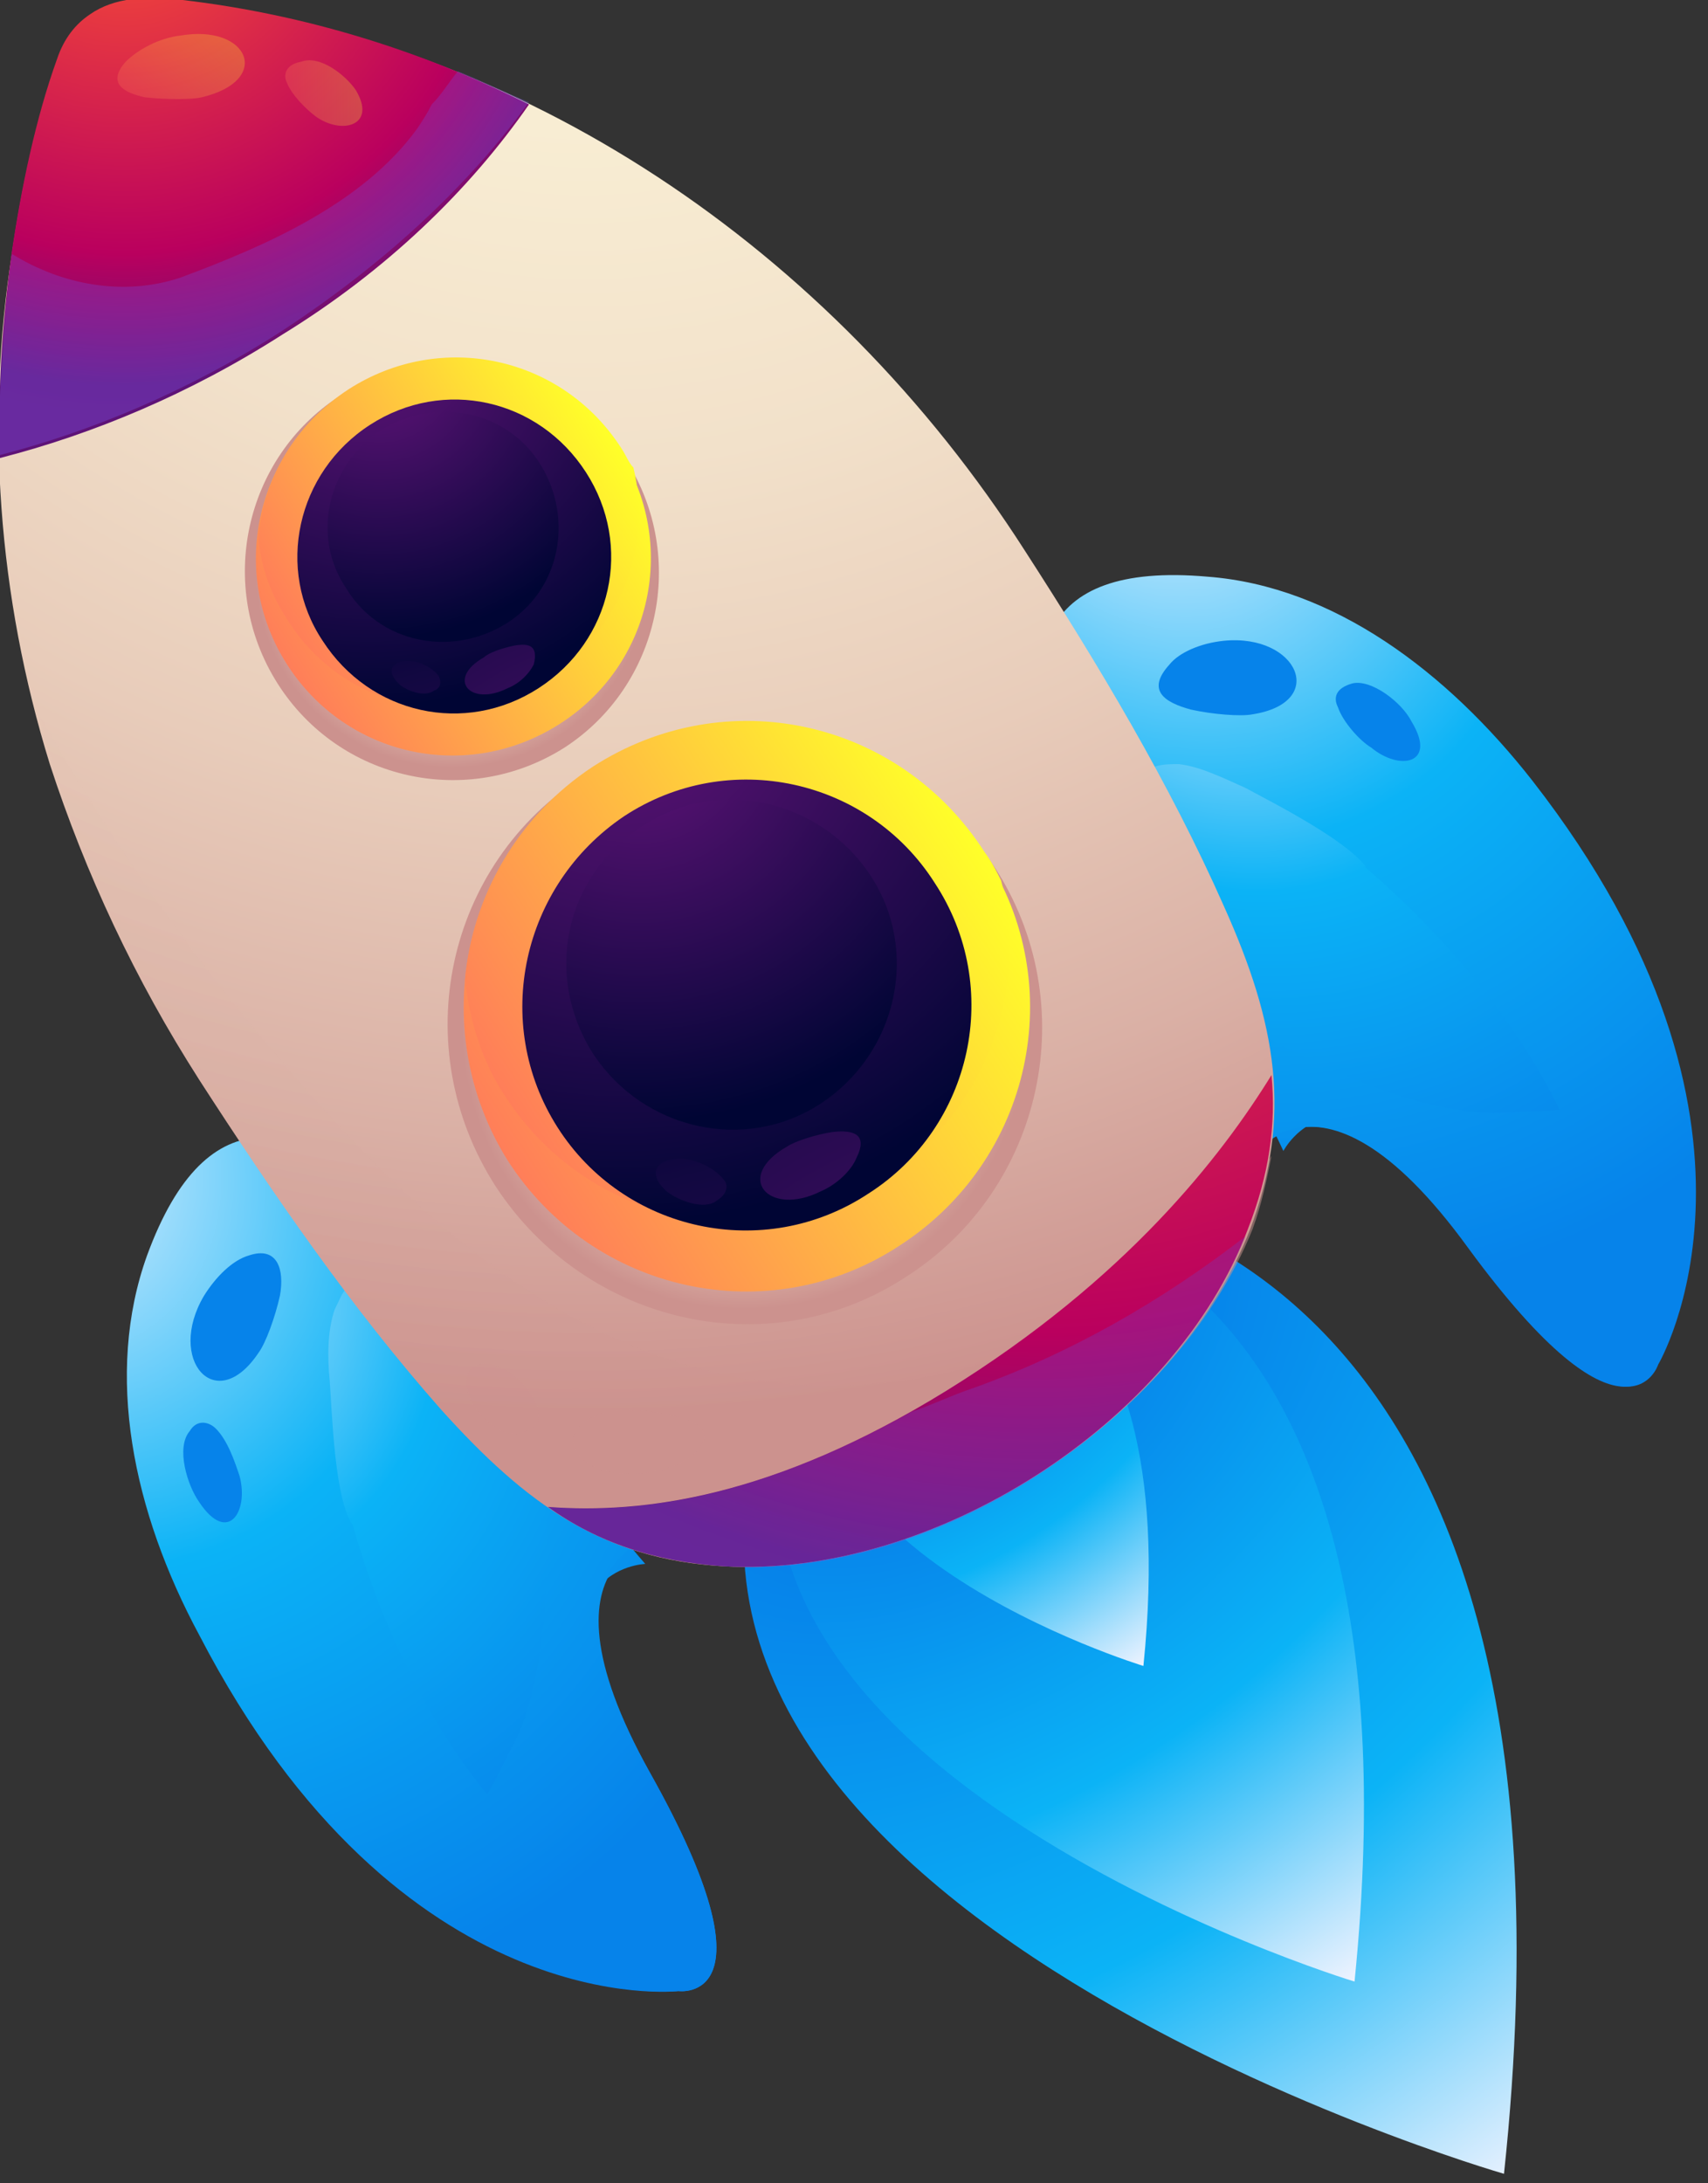 <svg width="72" height="92" viewBox="0 0 72 92" fill="none" xmlns="http://www.w3.org/2000/svg">
<rect x="0" y="0" width="72" height="92" fill="#333333" stroke="none"/>
<g clip-path="url(#clip0_122_427)">
<path d="M44.5 50.4C44.5 50.4 67.7 51.4 63.4 91.6C63.4 91.6 22.8 79.9 33 58C34.5 54.8 39.4 49.8 44.5 50.4Z" fill="url(#paint0_radial_122_427)"/>
<path d="M43.1 51.1C43.1 51.1 60.3 51.9 57.1 83.5C57.1 83.5 26.4 74.2 33.9 56.9C35 54.4 39.2 50.6 43.1 51.1Z" fill="url(#paint1_radial_122_427)"/>
<path d="M40.4 52.2C40.4 52.2 50 52.6 48.2 70.2C48.2 70.2 31.1 65 35.3 55.4C35.9 54 38.2 51.9 40.4 52.2Z" fill="url(#paint2_radial_122_427)"/>
<path d="M52.4 49.3C48.7 41 36.1 23 50.9 24.3C56.2 24.7 61 28.3 64.6 32.9C75.9 47.4 69.9 57.5 69.9 57.5C69.9 57.5 68.6 61.6 62 52.6C55.4 43.5 52.4 49.3 52.4 49.3Z" fill="url(#paint3_radial_122_427)"/>
<path d="M48.7 32.3C49 32.2 49.3 32.2 49.7 32.2C50.6 32.3 51.6 32.8 52.5 33.2C53.6 33.8 57 35.5 57.7 36.7C57.7 36.6 57.5 36.5 57.5 36.5C61 39.5 64.5 43.6 66.3 48C67.1 49.9 68.8 53.4 67.3 55C65.6 56.8 62.9 52.7 61.8 51.2C56.5 43.9 54.1 48.5 54.1 48.5C52.3 44.6 48.1 38 47.4 33.4C48 32.9 48.2 32.5 48.7 32.3Z" fill="url(#paint4_radial_122_427)"/>
<path d="M45.6 35.6C45.6 35.6 45.6 35.7 45.7 35.7C47.2 38.8 49.6 41.7 52.4 43.2C54.3 44.2 56.3 45.2 58.2 45.9C59.8 46.5 61.6 46.9 63.2 46.9C64.5 46.8 65.9 46.9 67 46.5C68.5 45.9 69.7 45.5 70.7 44.8C72.7 52.7 69.8 57.5 69.8 57.5C69.8 57.5 68.5 61.6 61.9 52.6C55.3 43.5 52.3 49.3 52.3 49.3C50.8 45.7 47.6 40.4 45.6 35.6Z" fill="url(#paint5_radial_122_427)"/>
<path d="M50.2 29.9C51.1 30.1 52.3 30.2 52.8 30.1C56 29.6 54.7 26.7 51.6 27C50.6 27.1 49.7 27.5 49.3 28C48.3 29.1 49.1 29.6 50.2 29.9Z" fill="url(#paint6_radial_122_427)"/>
<path d="M56.4 29.8C56.6 30.4 57.3 31.2 57.8 31.5C59 32.5 60.6 32.2 59.5 30.4C59.1 29.6 57.8 28.6 57 28.8C56.3 29 56.2 29.4 56.4 29.8Z" fill="url(#paint7_radial_122_427)"/>
<path d="M28.4 64.7C22.4 57.9 11.3 39 6.2 52.9C4.4 57.9 5.6 63.7 8.4 68.9C16.9 85.3 28.6 83.9 28.6 83.9C28.6 83.9 32.9 84.5 27.4 74.7C22 65 28.4 64.7 28.4 64.7Z" fill="url(#paint8_radial_122_427)"/>
<path d="M14.6 54.3C14.4 54.5 14.3 54.8 14.1 55.2C13.8 56.1 13.8 57.2 13.9 58.2C14 59.5 14.1 63.3 14.9 64.3C14.9 64.2 14.8 64.1 14.8 64C16 68.4 18.3 73.4 21.6 76.8C23 78.3 25.5 81.3 27.5 80.6C29.8 79.8 27.2 75.6 26.4 74C22 66.1 27.2 65.9 27.2 65.9C24.4 62.7 20.1 56.1 16.2 53.5C15.4 53.8 14.9 53.9 14.6 54.3Z" fill="url(#paint9_radial_122_427)"/>
<path d="M18.8 52.8C18.8 52.8 18.8 52.9 18.9 52.9C21.1 55.5 22.7 58.9 22.9 62.1C23.1 64.3 23.1 66.4 22.9 68.5C22.7 70.2 22.4 72 21.7 73.4C21.1 74.5 20.6 75.8 19.7 76.7C18.5 77.8 17.7 78.7 16.6 79.4C22.9 84.5 28.6 83.9 28.6 83.9C28.6 83.9 32.9 84.5 27.4 74.7C21.9 64.9 28.4 64.6 28.4 64.6C25.9 61.7 22.4 56.6 18.8 52.8Z" fill="url(#paint10_radial_122_427)"/>
<path d="M11.8 54.6C11.6 55.5 11.2 56.6 10.9 57C9.1 59.7 7 57.3 8.6 54.6C9.1 53.8 9.8 53.1 10.5 52.9C11.7 52.5 12 53.5 11.8 54.6Z" fill="url(#paint11_radial_122_427)"/>
<path d="M9.1 60.2C9.6 60.7 9.9 61.6 10.1 62.2C10.5 63.7 9.6 65.1 8.4 63.3C7.9 62.6 7.4 61 8 60.3C8.3 59.8 8.8 59.9 9.1 60.2Z" fill="url(#paint12_radial_122_427)"/>
<path d="M3.9 0.7C4.9 -3.33786e-05 6.3 -0.1 7.8 0.1C21.9 1.7 35 10.4 43.2 23.2C46.3 28 49.3 33 51.6 38.2C53.8 43.1 54.5 47 52.7 51.8C49.5 60 39.3 66.5 30.5 66C25.4 65.7 22.2 63.4 18.6 59.4C14.8 55.1 11.5 50.3 8.4 45.5C5.7 41.3 3.6 36.8 2.1 32.2C-0.1 25.1 -0.6 17.7 0.5 10.7C0.9 8 1.5 5.1 2.4 2.6C2.8 1.7 3.2 1.1 3.9 0.7Z" fill="url(#paint13_radial_122_427)"/>
<path opacity="0.5" d="M2.2 32.1C2 31.5 1.8 30.8 1.7 30.2C4.3 34.8 7.3 39.2 10.6 43.2C15.9 49.6 22 56 30.4 57.9C38.9 59.7 47.2 56.4 52.7 49.9C52.8 49.8 52.9 49.7 52.9 49.6C53 49.5 53.1 49.3 53.3 49.2C53.4 49 53.5 48.9 53.6 48.7C53.4 49.7 53.2 50.7 52.8 51.8C49.5 60 39.3 66.5 30.5 66C25.4 65.7 22.2 63.4 18.6 59.4C14.8 55.1 11.5 50.3 8.4 45.5C5.8 41.3 3.6 36.8 2.2 32.1Z" fill="url(#paint14_radial_122_427)"/>
<g opacity="0.4">
<path opacity="0.4" d="M28.6 59.7C27.8 59.5 26.7 59.4 26.2 59.4C23.1 59.7 23.8 62.2 26.7 62.1C27.6 62.1 28.6 61.8 29.1 61.4C30.2 60.5 29.6 60 28.6 59.7Z" fill="url(#paint15_radial_122_427)"/>
<path opacity="0.4" d="M22.7 59.5C22.6 58.9 22.1 58.3 21.7 58C20.7 57.1 19.2 57.3 19.8 58.9C20.1 59.6 21.1 60.6 21.9 60.4C22.6 60.2 22.8 59.9 22.7 59.5Z" fill="url(#paint16_radial_122_427)"/>
</g>
<path d="M30.5 66C27.6 65.8 25.2 65 23.1 63.5C27.1 63.8 32.6 63.1 39.9 58.6C47.5 53.9 51.5 48.7 53.6 45.3C53.8 47.4 53.5 49.5 52.6 51.8C49.5 60 39.3 66.5 30.5 66Z" fill="url(#paint17_radial_122_427)"/>
<path opacity="0.3" d="M41 58.5C45.2 57 49 54.8 52.5 52.1C49.2 60.2 39.2 66.6 30.5 66C27.6 65.8 25.2 65 23.1 63.5C26.8 63.8 31.8 63.2 38.4 59.5C39.3 59.2 40.1 58.8 41 58.5Z" fill="url(#paint18_radial_122_427)"/>
<path d="M11.9 14.1C8 16.6 3.9 18.3 4.95911e-05 19.3C-0.1 16.4 0.1 13.5 0.5 10.6C0.9 7.9 1.5 5 2.4 2.5C2.7 1.6 3.2 1 3.8 0.6C4.8 -0.1 6.2 -0.2 7.7 -8.97795e-06C12.8 0.6 17.7 2.1 22.3 4.4C19.8 8 16.3 11.4 11.9 14.1Z" fill="url(#paint19_radial_122_427)"/>
<path opacity="0.3" d="M0.5 10.7C2.6 12 5.2 12.5 7.6 11.7C11.1 10.4 15.3 8.6 17.6 5.4C17.8 5.1 18 4.8 18.2 4.4C18.6 4 18.9 3.5 19.3 3C20.3 3.4 21.3 3.9 22.3 4.3C19.7 7.9 16.1 11.2 11.8 14C7.9 16.5 3.8 18.2 -0.1 19.2C5.14984e-05 16.4 0.1 13.6 0.5 10.7Z" fill="url(#paint20_radial_122_427)"/>
<g opacity="0.5">
<path opacity="0.5" d="M6.1 4.1C7 4.2 8.1 4.2 8.5 4.1C11.5 3.4 10.5 1 7.6 1.5C6.7 1.6 5.8 2.1 5.3 2.6C4.5 3.5 5.2 3.9 6.1 4.1Z" fill="url(#paint21_linear_122_427)"/>
<path opacity="0.5" d="M12.1 3.5C12.3 4 12.9 4.6 13.3 4.9C14.4 5.7 15.9 5.3 15 3.8C14.6 3.2 13.5 2.3 12.7 2.6C12.1 2.7 11.9 3.1 12.1 3.5Z" fill="url(#paint22_linear_122_427)"/>
</g>
<path d="M20.9 50C24.7 55.8 32.4 57.6 38.2 53.8C44 50.1 45.7 42.3 41.9 36.5C38.1 30.7 30.4 28.9 24.6 32.7C18.8 36.4 17.1 44.1 20.9 50Z" fill="url(#paint23_radial_122_427)"/>
<path d="M21.4 48.9C25 54.5 32.4 56.1 37.9 52.5C43.5 48.9 45.1 41.5 41.5 36C37.9 30.4 30.5 28.8 25 32.4C19.5 35.9 17.9 43.3 21.4 48.9Z" fill="url(#paint24_linear_122_427)"/>
<path d="M21.3 46.2C20.3 44.7 19.8 43 19.6 41.3C19.9 37.8 21.8 34.4 25 32.3C30.6 28.7 37.9 30.3 41.5 35.9C41.8 36.3 42 36.7 42.2 37.1C43.4 41.8 41.5 46.9 37.3 49.6C31.9 53.1 24.8 51.6 21.3 46.2Z" fill="url(#paint25_linear_122_427)"/>
<path d="M23.5 47.5C26.3 51.9 32.2 53.2 36.6 50.3C41 47.5 42.3 41.6 39.4 37.2C36.6 32.8 30.7 31.5 26.3 34.4C22 37.3 20.7 43.1 23.5 47.5Z" fill="url(#paint26_radial_122_427)"/>
<path d="M25 44.4C27.1 47.6 31.4 48.6 34.6 46.5C37.8 44.4 38.8 40.1 36.7 36.9C34.6 33.7 30.3 32.7 27.1 34.8C23.8 36.9 22.9 41.1 25 44.4Z" fill="url(#paint27_radial_122_427)"/>
<path d="M35.1 47.7C34.4 47.8 33.5 48.1 33.2 48.3C30.9 49.6 32.4 51.3 34.6 50.2C35.3 49.9 35.9 49.3 36.1 48.8C36.6 47.8 36 47.6 35.1 47.7Z" fill="url(#paint28_radial_122_427)"/>
<path d="M30.5 49.7C30.2 49.3 29.6 49 29.2 48.9C28.1 48.6 27 49.2 28.1 50.2C28.6 50.6 29.7 51 30.2 50.6C30.7 50.3 30.7 49.9 30.5 49.7Z" fill="url(#paint29_radial_122_427)"/>
<path d="M11.7 28.8C14.3 32.9 19.7 34.1 23.8 31.5C27.8 28.9 29 23.5 26.4 19.4C23.8 15.3 18.4 14.1 14.3 16.7C10.3 19.3 9.1 24.7 11.7 28.8Z" fill="url(#paint30_radial_122_427)"/>
<path d="M12.1 28C14.6 31.9 19.7 33 23.6 30.5C27.5 28 28.6 22.9 26.1 19C23.6 15.1 18.5 14 14.6 16.5C10.8 19 9.6 24.1 12.1 28Z" fill="url(#paint31_linear_122_427)"/>
<path d="M12.1 26.1C11.4 25 11 23.9 10.9 22.7C11.1 20.2 12.4 17.9 14.7 16.4C18.6 13.9 23.7 15 26.2 18.9C26.4 19.2 26.5 19.5 26.7 19.7C27.5 23 26.2 26.5 23.2 28.4C19.4 31 14.5 29.9 12.1 26.1Z" fill="url(#paint32_linear_122_427)"/>
<path d="M13.6 27C15.6 30.1 19.6 31 22.7 29C25.8 27 26.7 23 24.7 19.9C22.7 16.8 18.7 15.9 15.6 17.9C12.5 19.9 11.6 24 13.6 27Z" fill="url(#paint33_radial_122_427)"/>
<path d="M14.6 24.8C16 27.1 19 27.7 21.3 26.3C23.6 24.9 24.2 21.9 22.8 19.6C21.4 17.3 18.4 16.7 16.1 18.1C13.8 19.6 13.1 22.6 14.6 24.8Z" fill="url(#paint34_radial_122_427)"/>
<path d="M21.7 27.2C21.2 27.3 20.6 27.5 20.4 27.7C18.8 28.6 19.8 29.8 21.4 29C21.9 28.8 22.3 28.4 22.5 28C22.7 27.2 22.3 27.1 21.7 27.2Z" fill="url(#paint35_radial_122_427)"/>
<path d="M18.5 28.5C18.3 28.2 17.9 28 17.6 27.9C16.8 27.7 16.1 28.1 16.8 28.8C17.1 29.1 17.9 29.4 18.3 29.1C18.6 29 18.6 28.7 18.5 28.5Z" fill="url(#paint36_radial_122_427)"/>
</g>
<defs>
<radialGradient id="paint0_radial_122_427" cx="0" cy="0" r="1" gradientUnits="userSpaceOnUse" gradientTransform="translate(39.196 57.216) rotate(53.364) scale(42.848 61.517)">
<stop offset="0.188" stop-color="#0683EA"/>
<stop offset="0.603" stop-color="#0BB3F6"/>
<stop offset="1" stop-color="#F2F4FF"/>
</radialGradient>
<radialGradient id="paint1_radial_122_427" cx="0" cy="0" r="1" gradientUnits="userSpaceOnUse" gradientTransform="translate(38.666 56.419) rotate(54.971) scale(33.027 46.72)">
<stop offset="0.188" stop-color="#0683EA"/>
<stop offset="0.603" stop-color="#0BB3F6"/>
<stop offset="1" stop-color="#F2F4FF"/>
</radialGradient>
<radialGradient id="paint2_radial_122_427" cx="0" cy="0" r="1" gradientUnits="userSpaceOnUse" gradientTransform="translate(37.901 55.105) rotate(54.971) scale(18.401 26.03)">
<stop offset="0.188" stop-color="#0683EA"/>
<stop offset="0.603" stop-color="#0BB3F6"/>
<stop offset="1" stop-color="#F2F4FF"/>
</radialGradient>
<radialGradient id="paint3_radial_122_427" cx="0" cy="0" r="1" gradientUnits="userSpaceOnUse" gradientTransform="translate(48.71 17.459) rotate(147.297) scale(39.704 48.07)">
<stop stop-color="#F2F4FF"/>
<stop offset="0.397" stop-color="#0BB3F6"/>
<stop offset="0.812" stop-color="#0683EA"/>
</radialGradient>
<radialGradient id="paint4_radial_122_427" cx="0" cy="0" r="1" gradientUnits="userSpaceOnUse" gradientTransform="translate(50.868 23.459) rotate(147.297) scale(30.91 37.424)">
<stop stop-color="#F2F4FF"/>
<stop offset="0.397" stop-color="#0BB3F6"/>
<stop offset="0.812" stop-color="#0683EA"/>
</radialGradient>
<radialGradient id="paint5_radial_122_427" cx="0" cy="0" r="1" gradientUnits="userSpaceOnUse" gradientTransform="translate(48.709 17.458) rotate(147.297) scale(39.704 48.071)">
<stop stop-color="#F2F4FF"/>
<stop offset="0.397" stop-color="#0BB3F6"/>
<stop offset="0.812" stop-color="#0683EA"/>
</radialGradient>
<radialGradient id="paint6_radial_122_427" cx="0" cy="0" r="1" gradientUnits="userSpaceOnUse" gradientTransform="translate(59.124 -69.861) rotate(129.826) scale(33.353 39.23)">
<stop stop-color="#F2F4FF"/>
<stop offset="0.397" stop-color="#0BB3F6"/>
<stop offset="0.812" stop-color="#0683EA"/>
</radialGradient>
<radialGradient id="paint7_radial_122_427" cx="0" cy="0" r="1" gradientUnits="userSpaceOnUse" gradientTransform="translate(74.701 -50.473) rotate(-175.343) scale(34.995 37.411)">
<stop stop-color="#F2F4FF"/>
<stop offset="0.397" stop-color="#0BB3F6"/>
<stop offset="0.812" stop-color="#0683EA"/>
</radialGradient>
<radialGradient id="paint8_radial_122_427" cx="0" cy="0" r="1" gradientUnits="userSpaceOnUse" gradientTransform="translate(1.05 48.061) rotate(-32.703) scale(39.705 48.072)">
<stop stop-color="#F2F4FF"/>
<stop offset="0.397" stop-color="#0BB3F6"/>
<stop offset="0.812" stop-color="#0683EA"/>
</radialGradient>
<radialGradient id="paint9_radial_122_427" cx="0" cy="0" r="1" gradientUnits="userSpaceOnUse" gradientTransform="translate(5.609 52.522) rotate(-32.703) scale(30.911 37.424)">
<stop stop-color="#F2F4FF"/>
<stop offset="0.397" stop-color="#0BB3F6"/>
<stop offset="0.812" stop-color="#0683EA"/>
</radialGradient>
<radialGradient id="paint10_radial_122_427" cx="0" cy="0" r="1" gradientUnits="userSpaceOnUse" gradientTransform="translate(1.051 48.061) rotate(-32.703) scale(39.704 48.07)">
<stop stop-color="#F2F4FF"/>
<stop offset="0.397" stop-color="#0BB3F6"/>
<stop offset="0.812" stop-color="#0683EA"/>
</radialGradient>
<radialGradient id="paint11_radial_122_427" cx="0" cy="0" r="1" gradientUnits="userSpaceOnUse" gradientTransform="translate(-82.685 21.233) rotate(-15.239) scale(33.351 39.224)">
<stop stop-color="#F2F4FF"/>
<stop offset="0.397" stop-color="#0BB3F6"/>
<stop offset="0.812" stop-color="#0683EA"/>
</radialGradient>
<radialGradient id="paint12_radial_122_427" cx="0" cy="0" r="1" gradientUnits="userSpaceOnUse" gradientTransform="translate(-71.553 43.421) rotate(-70.068) scale(35.003 37.419)">
<stop stop-color="#F2F4FF"/>
<stop offset="0.397" stop-color="#0BB3F6"/>
<stop offset="0.812" stop-color="#0683EA"/>
</radialGradient>
<radialGradient id="paint13_radial_122_427" cx="0" cy="0" r="1" gradientUnits="userSpaceOnUse" gradientTransform="translate(23.905 -12.315) rotate(147.297) scale(75.64)">
<stop offset="0.056" stop-color="#FAF1D6"/>
<stop offset="0.237" stop-color="#F8EDD3"/>
<stop offset="0.422" stop-color="#F2E1CA"/>
<stop offset="0.609" stop-color="#E8CCBA"/>
<stop offset="0.796" stop-color="#DAB0A5"/>
<stop offset="0.952" stop-color="#CC928E"/>
</radialGradient>
<radialGradient id="paint14_radial_122_427" cx="0" cy="0" r="1" gradientUnits="userSpaceOnUse" gradientTransform="translate(23.907 -12.314) rotate(147.297) scale(75.639)">
<stop offset="0.056" stop-color="#FAF1D6"/>
<stop offset="0.237" stop-color="#F8EDD3"/>
<stop offset="0.422" stop-color="#F2E1CA"/>
<stop offset="0.609" stop-color="#E8CCBA"/>
<stop offset="0.796" stop-color="#DAB0A5"/>
<stop offset="0.952" stop-color="#CC928E"/>
</radialGradient>
<radialGradient id="paint15_radial_122_427" cx="0" cy="0" r="1" gradientUnits="userSpaceOnUse" gradientTransform="translate(-9.23 163.628) rotate(-39.767) scale(54.341)">
<stop offset="0.056" stop-color="#FAF1D6"/>
<stop offset="0.237" stop-color="#F8EDD3"/>
<stop offset="0.422" stop-color="#F2E1CA"/>
<stop offset="0.609" stop-color="#E8CCBA"/>
<stop offset="0.796" stop-color="#DAB0A5"/>
<stop offset="0.952" stop-color="#CC928E"/>
</radialGradient>
<radialGradient id="paint16_radial_122_427" cx="0" cy="0" r="1" gradientUnits="userSpaceOnUse" gradientTransform="translate(-20.068 167.209) rotate(7.036) scale(54.343)">
<stop offset="0.056" stop-color="#FAF1D6"/>
<stop offset="0.237" stop-color="#F8EDD3"/>
<stop offset="0.422" stop-color="#F2E1CA"/>
<stop offset="0.609" stop-color="#E8CCBA"/>
<stop offset="0.796" stop-color="#DAB0A5"/>
<stop offset="0.952" stop-color="#CC928E"/>
</radialGradient>
<radialGradient id="paint17_radial_122_427" cx="0" cy="0" r="1" gradientUnits="userSpaceOnUse" gradientTransform="translate(43.812 26.239) rotate(147.297) scale(42.872)">
<stop stop-color="#FF5731"/>
<stop offset="0.698" stop-color="#BA005E"/>
<stop offset="0.948" stop-color="#5E1377"/>
</radialGradient>
<radialGradient id="paint18_radial_122_427" cx="0" cy="0" r="1" gradientUnits="userSpaceOnUse" gradientTransform="translate(43.812 26.238) rotate(147.297) scale(50.417)">
<stop stop-color="#5E1377"/>
<stop offset="0.997" stop-color="#8160FF"/>
</radialGradient>
<radialGradient id="paint19_radial_122_427" cx="0" cy="0" r="1" gradientUnits="userSpaceOnUse" gradientTransform="translate(5.319 -4.903) rotate(147.297) scale(22.258)">
<stop stop-color="#FF5731"/>
<stop offset="0.698" stop-color="#BA005E"/>
<stop offset="0.948" stop-color="#5E1377"/>
</radialGradient>
<radialGradient id="paint20_radial_122_427" cx="0" cy="0" r="1" gradientUnits="userSpaceOnUse" gradientTransform="translate(5.32 -4.903) rotate(147.297) scale(22.258)">
<stop stop-color="#5E1377"/>
<stop offset="0.997" stop-color="#8160FF"/>
</radialGradient>
<linearGradient id="paint21_linear_122_427" x1="9.331" y1="1.16" x2="6.147" y2="4.608" gradientUnits="userSpaceOnUse">
<stop stop-color="#FFFF29"/>
<stop offset="1" stop-color="#FF7E59"/>
</linearGradient>
<linearGradient id="paint22_linear_122_427" x1="15.238" y1="3.878" x2="12.03" y2="3.904" gradientUnits="userSpaceOnUse">
<stop stop-color="#FFFF29"/>
<stop offset="1" stop-color="#FF7E59"/>
</linearGradient>
<radialGradient id="paint23_radial_122_427" cx="0" cy="0" r="1" gradientUnits="userSpaceOnUse" gradientTransform="translate(31.389 43.233) rotate(147.297) scale(12.524)">
<stop offset="0.056" stop-color="#FAF1D6"/>
<stop offset="0.237" stop-color="#F8EDD3"/>
<stop offset="0.422" stop-color="#F2E1CA"/>
<stop offset="0.609" stop-color="#E8CCBA"/>
<stop offset="0.796" stop-color="#DAB0A5"/>
<stop offset="0.952" stop-color="#CC928E"/>
</radialGradient>
<linearGradient id="paint24_linear_122_427" x1="41.545" y1="35.969" x2="21.434" y2="48.882" gradientUnits="userSpaceOnUse">
<stop stop-color="#FFFF29"/>
<stop offset="1" stop-color="#FF7E59"/>
</linearGradient>
<linearGradient id="paint25_linear_122_427" x1="40.813" y1="34.829" x2="21.842" y2="47.01" gradientUnits="userSpaceOnUse">
<stop stop-color="#FFFF29"/>
<stop offset="1" stop-color="#FF7E59"/>
</linearGradient>
<radialGradient id="paint26_radial_122_427" cx="0" cy="0" r="1" gradientUnits="userSpaceOnUse" gradientTransform="translate(26.277 28.975) rotate(147.297) scale(22.53)">
<stop offset="0.052" stop-color="#5E1377"/>
<stop offset="1" stop-color="#000534"/>
</radialGradient>
<radialGradient id="paint27_radial_122_427" cx="0" cy="0" r="1" gradientUnits="userSpaceOnUse" gradientTransform="translate(26.994 30.733) rotate(147.297) scale(16.566)">
<stop offset="0.052" stop-color="#5E1377"/>
<stop offset="1" stop-color="#000534"/>
</radialGradient>
<radialGradient id="paint28_radial_122_427" cx="0" cy="0" r="1" gradientUnits="userSpaceOnUse" gradientTransform="translate(43.937 66.957) rotate(-64.811) scale(35.768)">
<stop offset="0.052" stop-color="#5E1377"/>
<stop offset="1" stop-color="#000534"/>
</radialGradient>
<radialGradient id="paint29_radial_122_427" cx="0" cy="0" r="1" gradientUnits="userSpaceOnUse" gradientTransform="translate(36.833 77.904) rotate(-18.011) scale(35.788)">
<stop offset="0.052" stop-color="#5E1377"/>
<stop offset="1" stop-color="#000534"/>
</radialGradient>
<radialGradient id="paint30_radial_122_427" cx="0" cy="0" r="1" gradientUnits="userSpaceOnUse" gradientTransform="translate(19.069 24.046) rotate(147.297) scale(8.741)">
<stop offset="0.056" stop-color="#FAF1D6"/>
<stop offset="0.237" stop-color="#F8EDD3"/>
<stop offset="0.422" stop-color="#F2E1CA"/>
<stop offset="0.609" stop-color="#E8CCBA"/>
<stop offset="0.796" stop-color="#DAB0A5"/>
<stop offset="0.952" stop-color="#CC928E"/>
</radialGradient>
<linearGradient id="paint31_linear_122_427" x1="26.156" y1="18.976" x2="12.12" y2="27.989" gradientUnits="userSpaceOnUse">
<stop stop-color="#FFFF29"/>
<stop offset="1" stop-color="#FF7E59"/>
</linearGradient>
<linearGradient id="paint32_linear_122_427" x1="25.646" y1="18.181" x2="12.406" y2="26.682" gradientUnits="userSpaceOnUse">
<stop stop-color="#FFFF29"/>
<stop offset="1" stop-color="#FF7E59"/>
</linearGradient>
<radialGradient id="paint33_radial_122_427" cx="0" cy="0" r="1" gradientUnits="userSpaceOnUse" gradientTransform="translate(15.502 14.096) rotate(147.297) scale(15.724)">
<stop offset="0.052" stop-color="#5E1377"/>
<stop offset="1" stop-color="#000534"/>
</radialGradient>
<radialGradient id="paint34_radial_122_427" cx="0" cy="0" r="1" gradientUnits="userSpaceOnUse" gradientTransform="translate(16.001 15.323) rotate(147.297) scale(11.563)">
<stop offset="0.052" stop-color="#5E1377"/>
<stop offset="1" stop-color="#000534"/>
</radialGradient>
<radialGradient id="paint35_radial_122_427" cx="0" cy="0" r="1" gradientUnits="userSpaceOnUse" gradientTransform="translate(27.82 40.601) rotate(-64.811) scale(24.955)">
<stop offset="0.052" stop-color="#5E1377"/>
<stop offset="1" stop-color="#000534"/>
</radialGradient>
<radialGradient id="paint36_radial_122_427" cx="0" cy="0" r="1" gradientUnits="userSpaceOnUse" gradientTransform="translate(22.871 48.253) rotate(-18.011) scale(24.989)">
<stop offset="0.052" stop-color="#5E1377"/>
<stop offset="1" stop-color="#000534"/>
</radialGradient>
<clipPath id="clip0_122_427">
<rect width="71.5" height="91.6" fill="white" transform="matrix(-1 0 0 1 71.5 0)"/>
</clipPath>
</defs>
</svg>
